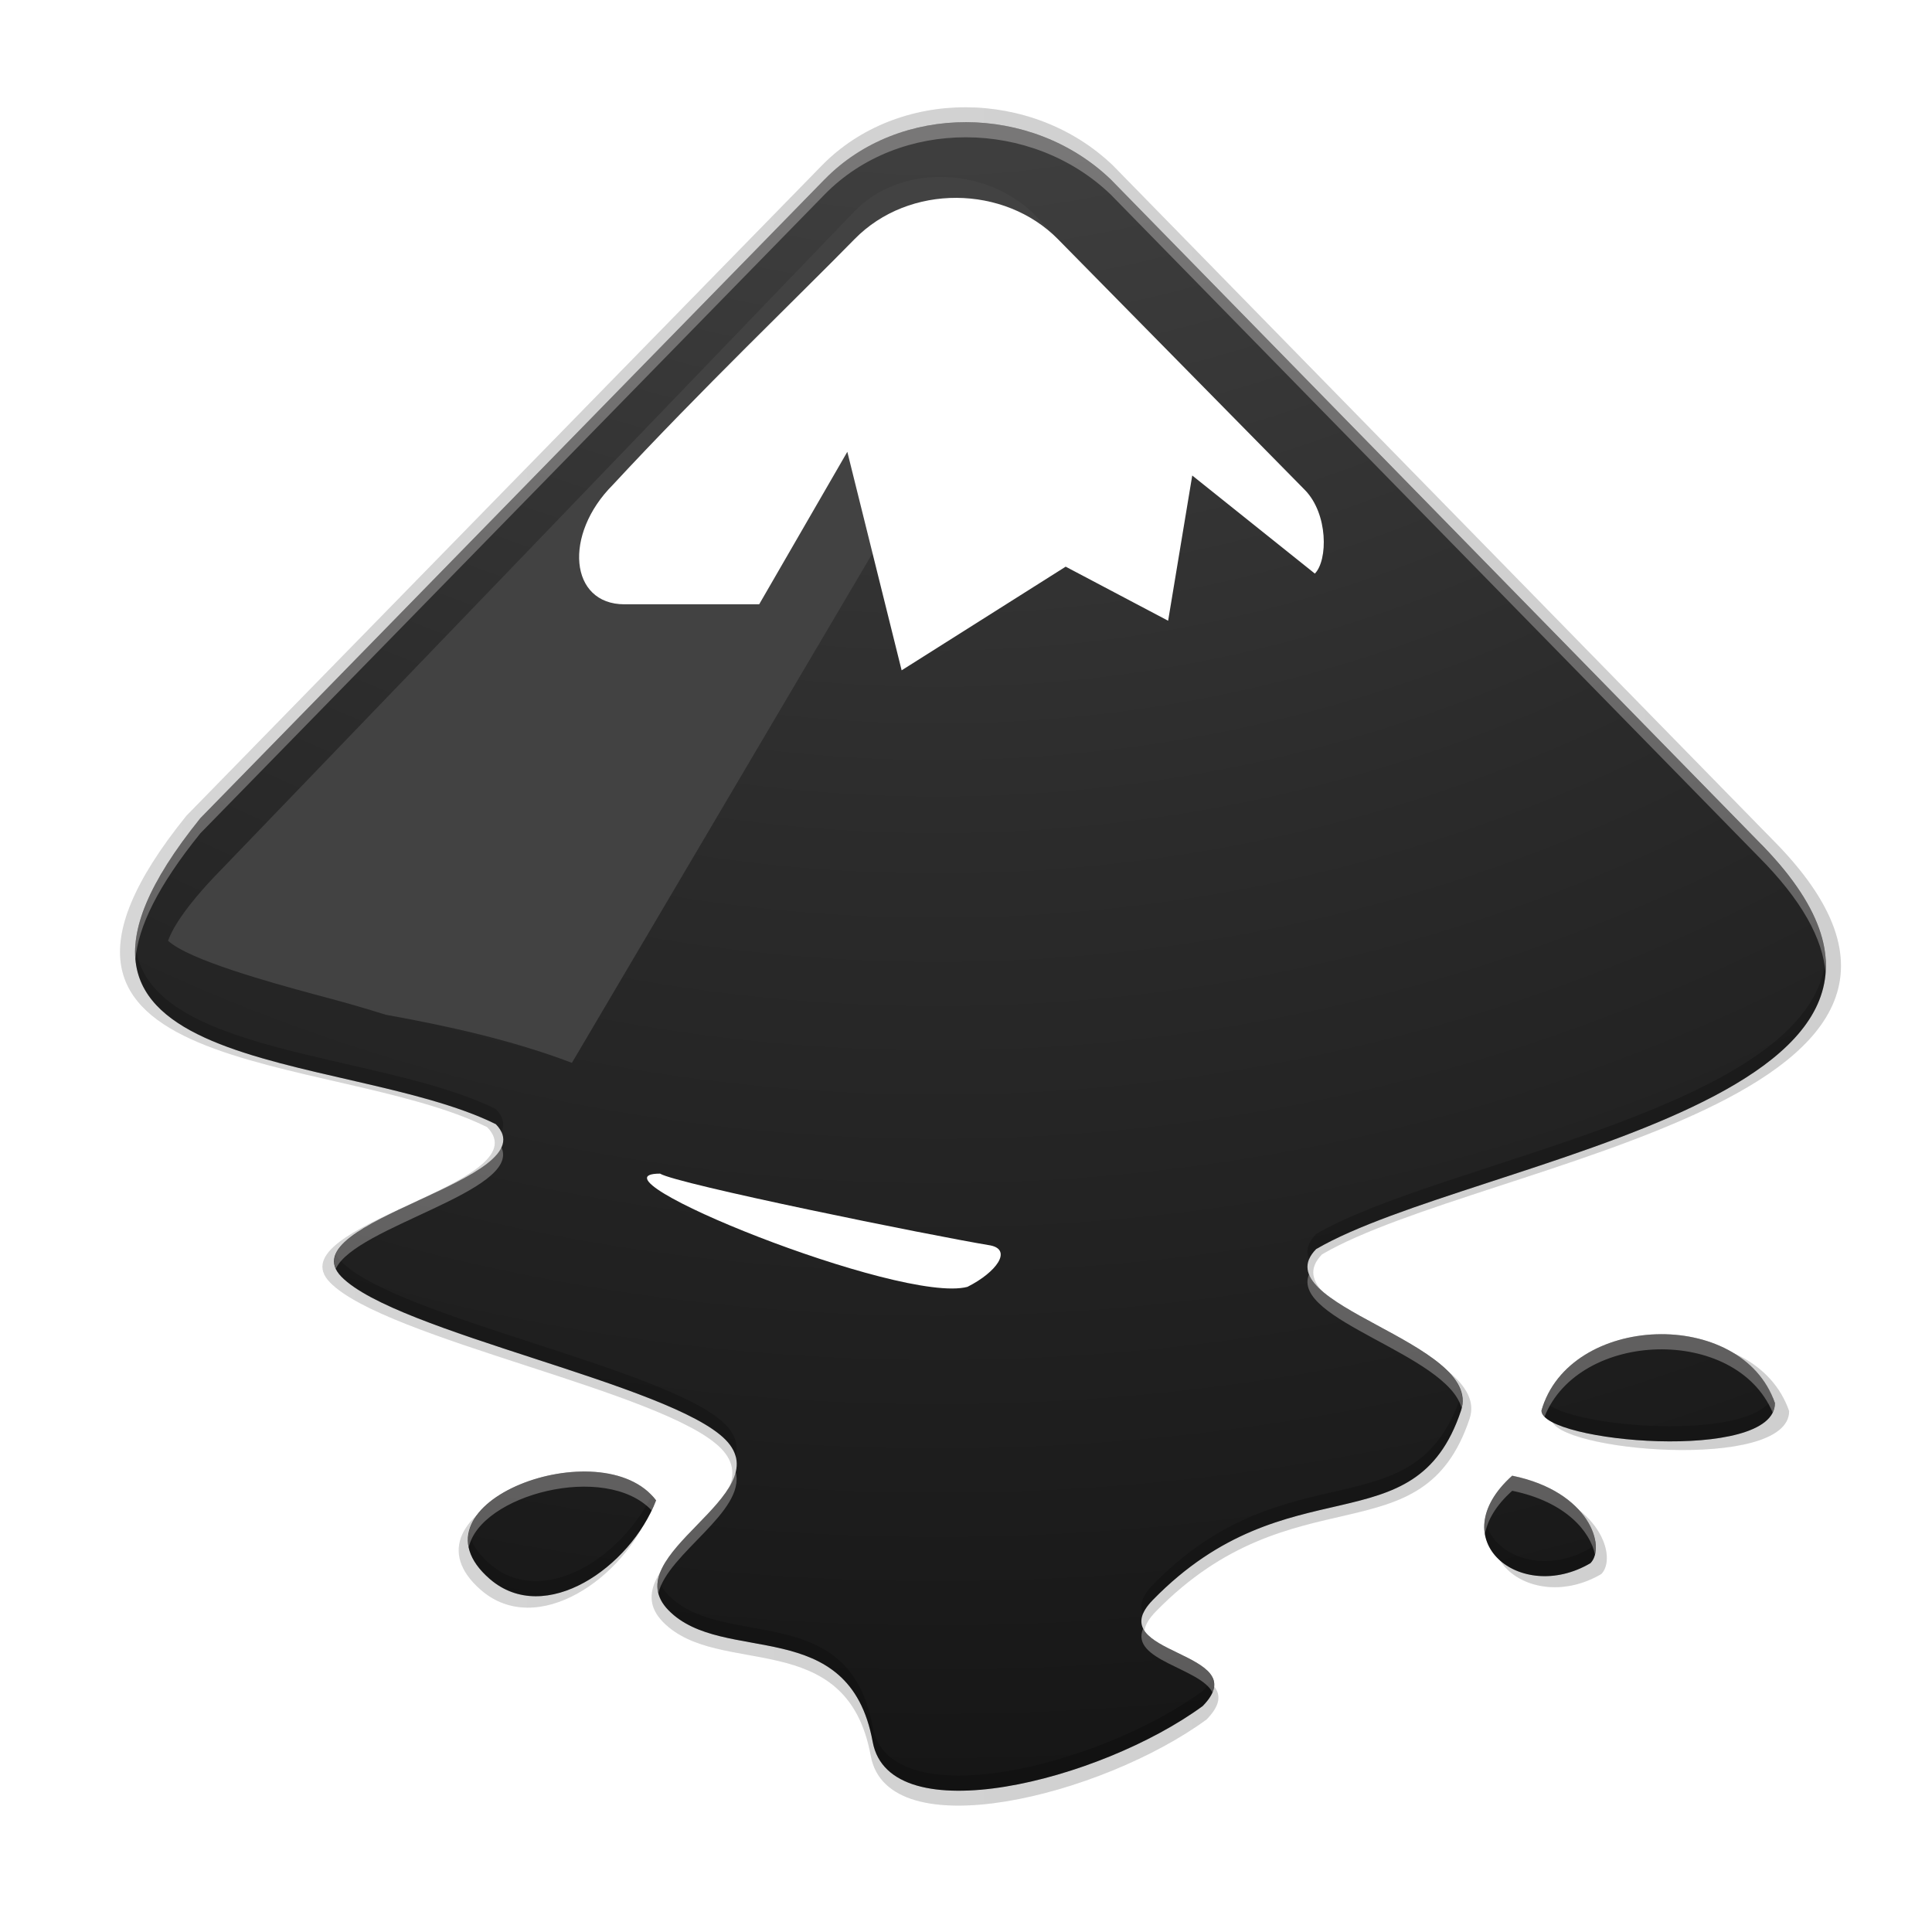 <?xml version="1.0" encoding="UTF-8" standalone="no"?>
<svg
   xmlns:dc="http://purl.org/dc/elements/1.1/"
   xmlns:cc="http://creativecommons.org/ns#"
   xmlns:rdf="http://www.w3.org/1999/02/22-rdf-syntax-ns#"
   xmlns:svg="http://www.w3.org/2000/svg"
   xmlns="http://www.w3.org/2000/svg"
   xmlns:xlink="http://www.w3.org/1999/xlink"
   xmlns:sodipodi="http://sodipodi.sourceforge.net/DTD/sodipodi-0.dtd"
   xmlns:inkscape="http://www.inkscape.org/namespaces/inkscape"
   width="256"
   height="256"
   version="1.0"
   id="svg56"
   sodipodi:docname="inkscape.svg"
   inkscape:version="0.92.3 (2405546, 2018-03-11)">
  <sodipodi:namedview
     pagecolor="#ffffff"
     bordercolor="#666666"
     borderopacity="1"
     objecttolerance="10"
     gridtolerance="10"
     guidetolerance="10"
     inkscape:pageopacity="0"
     inkscape:pageshadow="2"
     inkscape:window-width="1920"
     inkscape:window-height="1009"
     id="namedview58"
     showgrid="false"
     inkscape:zoom="3.0461306"
     inkscape:cx="33.335646"
     inkscape:cy="115.68618"
     inkscape:window-x="0"
     inkscape:window-y="34"
     inkscape:window-maximized="1"
     inkscape:current-layer="inkscape-logo" />
  <defs
     id="defs43">
    <linearGradient
       id="linearGradient6963">
      <stop
         style="stop-color:#696969"
         id="stop6965"
         offset="0" />
      <stop
         style="stop-color:#000000"
         id="stop6967"
         offset="1" />
    </linearGradient>
    <linearGradient
       id="linearGradient6939">
      <stop
         style="stop-color:#bdbdbd"
         id="stop6941"
         offset="0" />
      <stop
         id="stop6947"
         offset=".333"
         style="stop-color:#e2e2e2" />
      <stop
         style="stop-color:#a3a3a3"
         id="stop6949"
         offset=".667" />
      <stop
         style="stop-color:#dddddd"
         id="stop6943"
         offset="1" />
    </linearGradient>
    <linearGradient
       id="linearGradient6951">
      <stop
         style="stop-color:#6e3d09"
         id="stop6953"
         offset="0" />
      <stop
         id="stop6959"
         offset=".242"
         style="stop-color:#ea8113" />
      <stop
         style="stop-color:#5c3307"
         id="stop6961"
         offset=".621" />
      <stop
         style="stop-color:#e07c12"
         id="stop6955"
         offset="1" />
    </linearGradient>
    <radialGradient
       id="radialGradient6903"
       cx="26.782"
       cy="42.343"
       r="14.407"
       fx="26.782"
       fy="42.343"
       gradientTransform="matrix(1,0,0,0.282,0,30.394)"
       gradientUnits="userSpaceOnUse"
       xlink:href="#linearGradient6975" />
    <linearGradient
       id="linearGradient6975">
      <stop
         style="stop-color:#000000"
         id="stop6977"
         offset="0" />
      <stop
         style="stop-color:#000000;stop-opacity:0"
         id="stop6979"
         offset="1" />
    </linearGradient>
    <radialGradient
       id="radialGradient3096"
       cx="26.782"
       cy="42.343"
       r="14.407"
       fx="26.782"
       fy="42.343"
       gradientTransform="matrix(1,0,0,0.282,0,30.394)"
       gradientUnits="userSpaceOnUse"
       xlink:href="#linearGradient6975" />
    <radialGradient
       id="radialGradient3337-2-2"
       cx="4.993"
       cy="43.5"
       r="2.5"
       fx="4.993"
       fy="43.5"
       gradientTransform="matrix(2.004,0,0,1.4,27.988,-17.4)"
       gradientUnits="userSpaceOnUse"
       xlink:href="#linearGradient3688-166-749-4-0-3-8" />
    <linearGradient
       id="linearGradient3688-166-749-4-0-3-8">
      <stop
         id="stop2883-4-0-1-8"
         offset="0"
         style="stop-color:#181818" />
      <stop
         id="stop2885-9-2-9-6"
         offset="1"
         style="stop-color:#181818;stop-opacity:0" />
    </linearGradient>
    <radialGradient
       id="radialGradient3339-1-4"
       cx="4.993"
       cy="43.5"
       r="2.5"
       fx="4.993"
       fy="43.5"
       gradientTransform="matrix(2.004,0,0,1.4,-20.012,-104.4)"
       gradientUnits="userSpaceOnUse"
       xlink:href="#linearGradient3688-166-749-4-0-3-8" />
    <linearGradient
       id="linearGradient4159"
       x1="25.058"
       x2="25.058"
       y1="47.028"
       y2="39.999"
       gradientUnits="userSpaceOnUse"
       xlink:href="#linearGradient3702-501-757-8-4-1-1" />
    <linearGradient
       id="linearGradient3702-501-757-8-4-1-1">
      <stop
         id="stop2895-8-9-9-1"
         offset="0"
         style="stop-color:#181818;stop-opacity:0" />
      <stop
         id="stop2897-7-8-7-7"
         offset=".5"
         style="stop-color:#181818" />
      <stop
         id="stop2899-4-5-1-5"
         offset="1"
         style="stop-color:#181818;stop-opacity:0" />
    </linearGradient>
    <radialGradient
       id="radialGradient3988-3"
       cx="7.118"
       cy="9.957"
       r="12.672"
       fx="7.118"
       fy="9.957"
       gradientTransform="matrix(0,12.89,-15.825,0,121.617,220.81)"
       gradientUnits="userSpaceOnUse"
       xlink:href="#linearGradient2867-449-88-871-390-598-476-591-434-148-57-177-8-3-3-6-4-8-8-8-5-7" />
    <linearGradient
       id="linearGradient2867-449-88-871-390-598-476-591-434-148-57-177-8-3-3-6-4-8-8-8-5-7">
      <stop
         id="stop3750-1-0-7-6-6-1-3-9-3-9"
         offset="0"
         style="stop-color:#505050" />
      <stop
         id="stop3752-3-7-4-0-32-8-923-0-7-0"
         offset=".339"
         style="stop-color:#2b2b2b" />
      <stop
         id="stop3754-1-8-5-2-7-6-7-1-9-1"
         offset=".705"
         style="stop-color:#0a0a0a" />
      <stop
         id="stop3756-1-6-2-6-6-1-96-6-0-1"
         offset="1"
         style="stop-color:#000000" />
    </linearGradient>
    <linearGradient
       id="linearGradient3180"
       x1="24"
       x2="24"
       y1="5"
       y2="43"
       gradientTransform="matrix(1.432,0,0,1.436,-71.504,331.437)"
       gradientUnits="userSpaceOnUse"
       xlink:href="#linearGradient3924-2-2-5-8" />
    <linearGradient
       id="linearGradient3924-2-2-5-8">
      <stop
         id="stop3926-9-4-9-6"
         offset="0"
         style="stop-color:#ffffff" />
      <stop
         id="stop3928-9-8-6-5"
         offset=".063"
         style="stop-color:#ffffff;stop-opacity:0.235" />
      <stop
         id="stop3930-3-5-1-7"
         offset=".951"
         style="stop-color:#ffffff;stop-opacity:0.157" />
      <stop
         id="stop3932-8-0-4-8"
         offset="1"
         style="stop-color:#ffffff;stop-opacity:0.392" />
    </linearGradient>
    <radialGradient
       id="radialGradient4244"
       cx="30.369"
       cy="306.191"
       r="30"
       fx="30.369"
       fy="306.191"
       gradientTransform="matrix(0.011,9.428,-10.156,0.012,3252.425,-66.892)"
       gradientUnits="userSpaceOnUse"
       xlink:href="#linearGradient2867-449-88-871-390-598-476-591-434-148-57-177-8-3-3-6-4-8-8-8-5-7" />
    <filter
       inkscape:collect="always"
       style="color-interpolation-filters:sRGB"
       id="filter876"
       x="-0.012"
       width="1.024"
       y="-0.012"
       height="1.024">
      <feGaussianBlur
         inkscape:collect="always"
         stdDeviation="0.607"
         id="feGaussianBlur878" />
    </filter>
    <filter
       inkscape:collect="always"
       style="color-interpolation-filters:sRGB"
       id="filter890"
       x="-0.048"
       width="1.095"
       y="-0.048"
       height="1.097">
      <feGaussianBlur
         inkscape:collect="always"
         stdDeviation="2.427"
         id="feGaussianBlur892" />
    </filter>
    <linearGradient
       inkscape:collect="always"
       xlink:href="#linearGradient2867-449-88-871-390-598-476-591-434-148-57-177-8-3-3-6-4-8-8-8-5-7"
       id="linearGradient900"
       x1="80.494"
       y1="324.751"
       x2="214.286"
       y2="324.751"
       gradientUnits="userSpaceOnUse"
       gradientTransform="translate(-1.14,1.676)" />
    <radialGradient
       id="radialGradient4244-3"
       cx="30.369"
       cy="306.191"
       r="30"
       fx="30.369"
       fy="306.191"
       gradientTransform="matrix(0.021,17.599,-18.959,0.022,5641.097,-640.682)"
       gradientUnits="userSpaceOnUse"
       xlink:href="#linearGradient2867-449-88-871-390-598-476-591-434-148-57-177-8-3-3-6-4-8-8-8-5-7" />
  </defs>
  <g
     id="inkscape-logo"
     transform="matrix(1.867,0,0,1.867,-143.128,-482.703)">
    <path
       inkscape:transform-center-y="-7.7288131"
       inkscape:transform-center-x="-1.6561777"
       inkscape:connector-curvature="0"
       id="path880"
       style="opacity:0.3;fill:url(#linearGradient900);fill-opacity:1;stroke-width:1.028;filter:url(#filter890)"
       d="m 134.984,270.297 -45.089,46.14 c -15.235,18.866 10.368,16.671 21.343,22.105 3.937,4.024 -15.09,6.995 -11.153,11.022 3.937,4.024 23.807,7.753 27.75,11.777 3.937,4.024 -8.059,8.294 -4.122,12.318 3.937,4.024 13.043,0.211 14.748,9.502 1.215,6.639 16.409,2.853 23.84,-2.584 3.937,-4.028 -7.532,-3.648 -3.595,-7.673 9.79,-10.012 18.906,-3.638 22.256,-13.67 1.655,-4.957 -14.412,-7.642 -10.468,-11.667 11.328,-6.615 50.48,-10.922 31.902,-29.499 L 155.659,270.297 c -5.716,-5.488 -15.255,-5.548 -20.675,0 z m 51.792,88.937 c 0,2.289 16.866,3.789 16.866,-0.54 -2.403,-6.954 -14.872,-6.484 -16.866,0.54 z m -75.975,12.163 c 3.994,3.454 10.163,-0.859 12.012,-5.679 -3.87,-5.142 -18.356,0.185 -12.012,5.679 z m 73.86,-7.461 c -5.149,4.618 0.577,9.304 5.652,6.32 1.131,-1.148 -0.03,-5.172 -5.652,-6.32 z" />
    <path
       d="m 134.984,270.297 -45.089,46.14 c -15.235,18.866 10.368,16.671 21.343,22.105 3.937,4.024 -15.09,6.995 -11.153,11.022 3.937,4.024 23.807,7.753 27.75,11.777 3.937,4.024 -8.059,8.294 -4.122,12.318 3.937,4.024 13.043,0.211 14.748,9.502 1.215,6.639 16.409,2.853 23.84,-2.584 3.937,-4.028 -7.532,-3.648 -3.595,-7.673 9.79,-10.012 18.906,-3.638 22.256,-13.67 1.655,-4.957 -14.412,-7.642 -10.468,-11.667 11.328,-6.615 50.48,-10.922 31.902,-29.499 L 155.659,270.297 c -5.716,-5.488 -15.255,-5.548 -20.675,0 z m 51.792,88.937 c 0,2.289 16.866,3.789 16.866,-0.54 -2.403,-6.954 -14.872,-6.484 -16.866,0.54 z m -75.975,12.163 c 3.994,3.454 10.163,-0.859 12.012,-5.679 -3.87,-5.142 -18.356,0.185 -12.012,5.679 z m 73.86,-7.461 c -5.149,4.618 0.577,9.304 5.652,6.32 1.131,-1.148 -0.03,-5.172 -5.652,-6.32 z"
       style="opacity:0.1;fill:#000000;fill-opacity:1;stroke-width:1.028;filter:url(#filter876)"
       id="path874"
       inkscape:connector-curvature="0"
       inkscape:transform-center-x="-1.6561777"
       inkscape:transform-center-y="-7.7288131" />
    <path
       inkscape:transform-center-y="-7.7288131"
       inkscape:transform-center-x="-1.6561777"
       inkscape:connector-curvature="0"
       id="path858"
       style="opacity:0.1;fill:#000000;fill-opacity:1;stroke-width:1.028"
       d="m 134.984,270.297 -45.089,46.14 c -15.235,18.866 10.368,16.671 21.343,22.105 3.937,4.024 -15.09,6.995 -11.153,11.022 3.937,4.024 23.807,7.753 27.75,11.777 3.937,4.024 -8.059,8.294 -4.122,12.318 3.937,4.024 13.043,0.211 14.748,9.502 1.215,6.639 16.409,2.853 23.84,-2.584 3.937,-4.028 -7.532,-3.648 -3.595,-7.673 9.79,-10.012 18.906,-3.638 22.256,-13.67 1.655,-4.957 -14.412,-7.642 -10.468,-11.667 11.328,-6.615 50.48,-10.922 31.902,-29.499 L 155.659,270.297 c -5.716,-5.488 -15.255,-5.548 -20.675,0 z m 51.792,88.937 c 0,2.289 16.866,3.789 16.866,-0.54 -2.403,-6.954 -14.872,-6.484 -16.866,0.54 z m -75.975,12.163 c 3.994,3.454 10.163,-0.859 12.012,-5.679 -3.87,-5.142 -18.356,0.185 -12.012,5.679 z m 73.86,-7.461 c -5.149,4.618 0.577,9.304 5.652,6.32 1.131,-1.148 -0.03,-5.172 -5.652,-6.32 z" />
    <path
       d="m 135.181,271.282 -44.298,45.33 c -14.967,18.535 10.186,16.379 20.969,21.717 3.868,3.954 -14.825,6.872 -10.957,10.829 3.868,3.954 23.389,7.617 27.264,11.571 3.868,3.954 -7.917,8.148 -4.049,12.102 3.868,3.954 12.814,0.208 14.489,9.335 1.194,6.522 16.121,2.803 23.422,-2.539 3.868,-3.957 -7.4,-3.584 -3.532,-7.538 9.619,-9.836 18.575,-3.574 21.866,-13.431 1.626,-4.87 -14.159,-7.508 -10.285,-11.462 11.129,-6.499 49.594,-10.73 31.343,-28.982 l -45.917,-46.933 c -5.616,-5.391 -14.987,-5.451 -20.312,0 z m 50.883,87.376 c 0,2.249 16.57,3.723 16.57,-0.531 -2.361,-6.832 -14.611,-6.371 -16.57,0.531 z M 111.423,370.608 c 3.924,3.393 9.985,-0.844 11.802,-5.579 -3.802,-5.052 -18.034,0.182 -11.802,5.579 z m 72.564,-7.33 c -5.058,4.537 0.567,9.141 5.553,6.209 1.111,-1.128 -0.03,-5.081 -5.553,-6.209 z"
       style="opacity:1;fill:url(#radialGradient4244);stroke-width:1.01"
       id="path47"
       inkscape:connector-curvature="0"
       inkscape:transform-center-x="-1.6271186"
       inkscape:transform-center-y="-7.5932203" />
    <path
       d="m 123.508,341.84 c 1.184,0.735 19.089,4.372 23.465,5.098 1.517,0.32 0.442,1.883 -1.649,2.938 -4.715,1.253 -27.587,-8.036 -21.816,-8.036 z"
       style="fill:#ffffff;stroke-width:1.01"
       id="path49"
       inkscape:connector-curvature="0"
       inkscape:transform-center-x="17.123747"
       inkscape:transform-center-y="26.813057" />
    <path
       inkscape:connector-curvature="0"
       style="fill:#424242;stroke-width:2.777"
       d="m 151.745,275.518 -12.442,21.079 -22.051,37.381 c -4.305,-1.639 -8.915,-2.638 -13.219,-3.416 -1.666,-0.528 -3.36,-1 -5.054,-1.444 -3.166,-0.861 -8.915,-2.444 -10.387,-3.805 0.194,-0.583 0.944,-2.166 3.749,-5.027 l 21.329,-22.162 23.606,-24.55 c 1.527,-1.583 3.694,-2.472 6.138,-2.472 2.444,0 4.832,0.916 6.554,2.555 z"
       id="path12-3" />
    <path
       d="m 151.745,275.518 17.526,17.8 c 1.662,1.698 1.639,4.989 0.709,5.935 l -8.702,-6.961 -1.711,10.308 -7.271,-3.838 -11.643,7.357 -3.855,-15.508 -6.255,10.822 h -9.563 c -3.898,0 -4.356,-4.946 -0.814,-8.488 6.186,-6.677 13.286,-13.483 17.144,-17.427 3.878,-3.964 10.634,-3.851 14.436,0 z"
       style="fill:#ffffff;stroke-width:1.01"
       id="path51"
       inkscape:connector-curvature="0"
       inkscape:transform-center-x="0.22115969"
       inkscape:transform-center-y="-78.771806" />
    <path
       style="opacity:0.2;fill:#000000;fill-opacity:1;stroke-width:1.01"
       d="m 86.273,325.563 c -0.758,9.019 16.98,8.51 25.578,12.767 0.188,0.192 0.308,0.381 0.394,0.568 0.239,-0.53 0.159,-1.073 -0.394,-1.64 -8.243,-4.081 -24.882,-3.783 -25.578,-11.696 z m 119.951,0.957 c -0.826,10.652 -27.247,14.402 -36.155,19.605 -0.615,0.628 -0.732,1.222 -0.504,1.798 0.098,-0.237 0.263,-0.479 0.504,-0.726 9.202,-5.374 37.087,-9.197 36.155,-20.676 z m -105.724,20.997 c -0.239,0.53 -0.159,1.074 0.394,1.641 3.868,3.954 23.388,7.618 27.263,11.571 0.393,0.402 0.618,0.806 0.721,1.212 0.183,-0.767 0.016,-1.53 -0.721,-2.283 -3.875,-3.954 -23.395,-7.618 -27.263,-11.571 -0.188,-0.192 -0.308,-0.381 -0.394,-0.569 z m 79.894,9.89 c -0.015,0.06 -0.021,0.119 -0.041,0.18 -3.291,9.856 -12.246,3.594 -21.865,13.431 -0.832,0.85 -0.961,1.5 -0.694,2.036 0.125,-0.291 0.346,-0.61 0.694,-0.965 9.619,-9.836 18.574,-3.574 21.865,-13.431 0.145,-0.434 0.146,-0.85 0.041,-1.251 z m 22.078,0.319 c -1.561,3.169 -14.383,2.159 -16.191,0.298 -0.082,0.205 -0.155,0.416 -0.217,0.634 0,2.249 16.569,3.722 16.569,-0.532 -0.048,-0.138 -0.106,-0.268 -0.162,-0.401 z m -79.561,6.941 c -2.116,4.432 -7.762,8.092 -11.489,4.87 -0.88,-0.762 -1.34,-1.52 -1.491,-2.247 -0.226,1.034 0.168,2.173 1.491,3.319 3.924,3.393 9.986,-0.844 11.802,-5.579 -0.097,-0.128 -0.204,-0.247 -0.314,-0.362 z m 59.142,1.701 c -0.527,3.184 3.665,5.365 7.486,3.118 0.343,-0.348 0.47,-0.965 0.321,-1.686 -0.062,0.247 -0.168,0.459 -0.321,0.614 -3.374,1.984 -7.036,0.515 -7.486,-2.047 z m -58.665,4.179 c -0.183,0.767 -0.017,1.53 0.72,2.283 3.868,3.954 12.814,0.208 14.489,9.335 1.194,6.522 16.121,2.802 23.422,-2.539 0.832,-0.851 0.961,-1.501 0.694,-2.037 -0.125,0.292 -0.346,0.61 -0.694,0.966 -7.301,5.342 -22.228,9.062 -23.422,2.539 -1.675,-9.127 -10.621,-5.382 -14.489,-9.335 -0.393,-0.402 -0.617,-0.806 -0.72,-1.212 z"
       id="path47-5"
       inkscape:connector-curvature="0" />
    <path
       style="opacity:0.3;fill:#fffafa;fill-opacity:1;stroke-width:1.01"
       d="m 145.229,267.216 c -3.71,-0.007 -7.385,1.341 -10.048,4.066 l -44.298,45.331 c -3.526,4.366 -4.824,7.583 -4.609,10.022 0.192,-2.291 1.577,-5.196 4.609,-8.95 l 44.298,-45.331 c 5.325,-5.451 14.698,-5.391 20.313,0 l 45.917,46.934 c 3.161,3.161 4.619,5.9 4.814,8.305 0.206,-2.654 -1.173,-5.735 -4.814,-9.376 l -45.917,-46.934 c -2.808,-2.696 -6.555,-4.059 -10.265,-4.066 z m -32.982,72.754 c -1.348,2.99 -13.186,5.499 -11.747,8.62 1.348,-2.992 13.187,-5.502 11.747,-8.62 z m 57.318,9.024 c -1.329,3.228 9.828,5.667 10.829,9.487 0.995,-3.992 -9.641,-6.482 -10.829,-9.487 z m 25.309,4.246 c -3.824,-0.097 -7.769,1.752 -8.81,5.419 0,0.15 0.078,0.296 0.216,0.437 2.453,-6.159 13.582,-6.497 16.193,-0.298 0.101,-0.206 0.162,-0.428 0.162,-0.671 -1.107,-3.203 -4.387,-4.802 -7.761,-4.887 z m -76.645,9.742 c -4.174,-0.039 -8.917,2.406 -8.297,5.381 0.81,-3.714 9.691,-6.082 12.979,-2.624 0.112,-0.235 0.222,-0.472 0.314,-0.71 -1.069,-1.421 -2.963,-2.028 -4.995,-2.047 z m 10.648,0.03 c -0.68,2.851 -6.205,5.777 -5.49,8.607 0.68,-2.851 6.206,-5.777 5.49,-8.607 z m 55.11,0.266 c -1.636,1.467 -2.149,2.939 -1.934,4.163 0.16,-0.97 0.752,-2.032 1.934,-3.092 3.817,0.779 5.539,2.907 5.873,4.52 0.387,-1.552 -1.112,-4.619 -5.873,-5.592 z M 157.794,374.125 c -0.969,2.257 4.056,2.801 4.92,4.536 0.969,-2.259 -4.056,-2.803 -4.92,-4.536 z"
       id="path896"
       inkscape:connector-curvature="0" />
  </g>
</svg>
